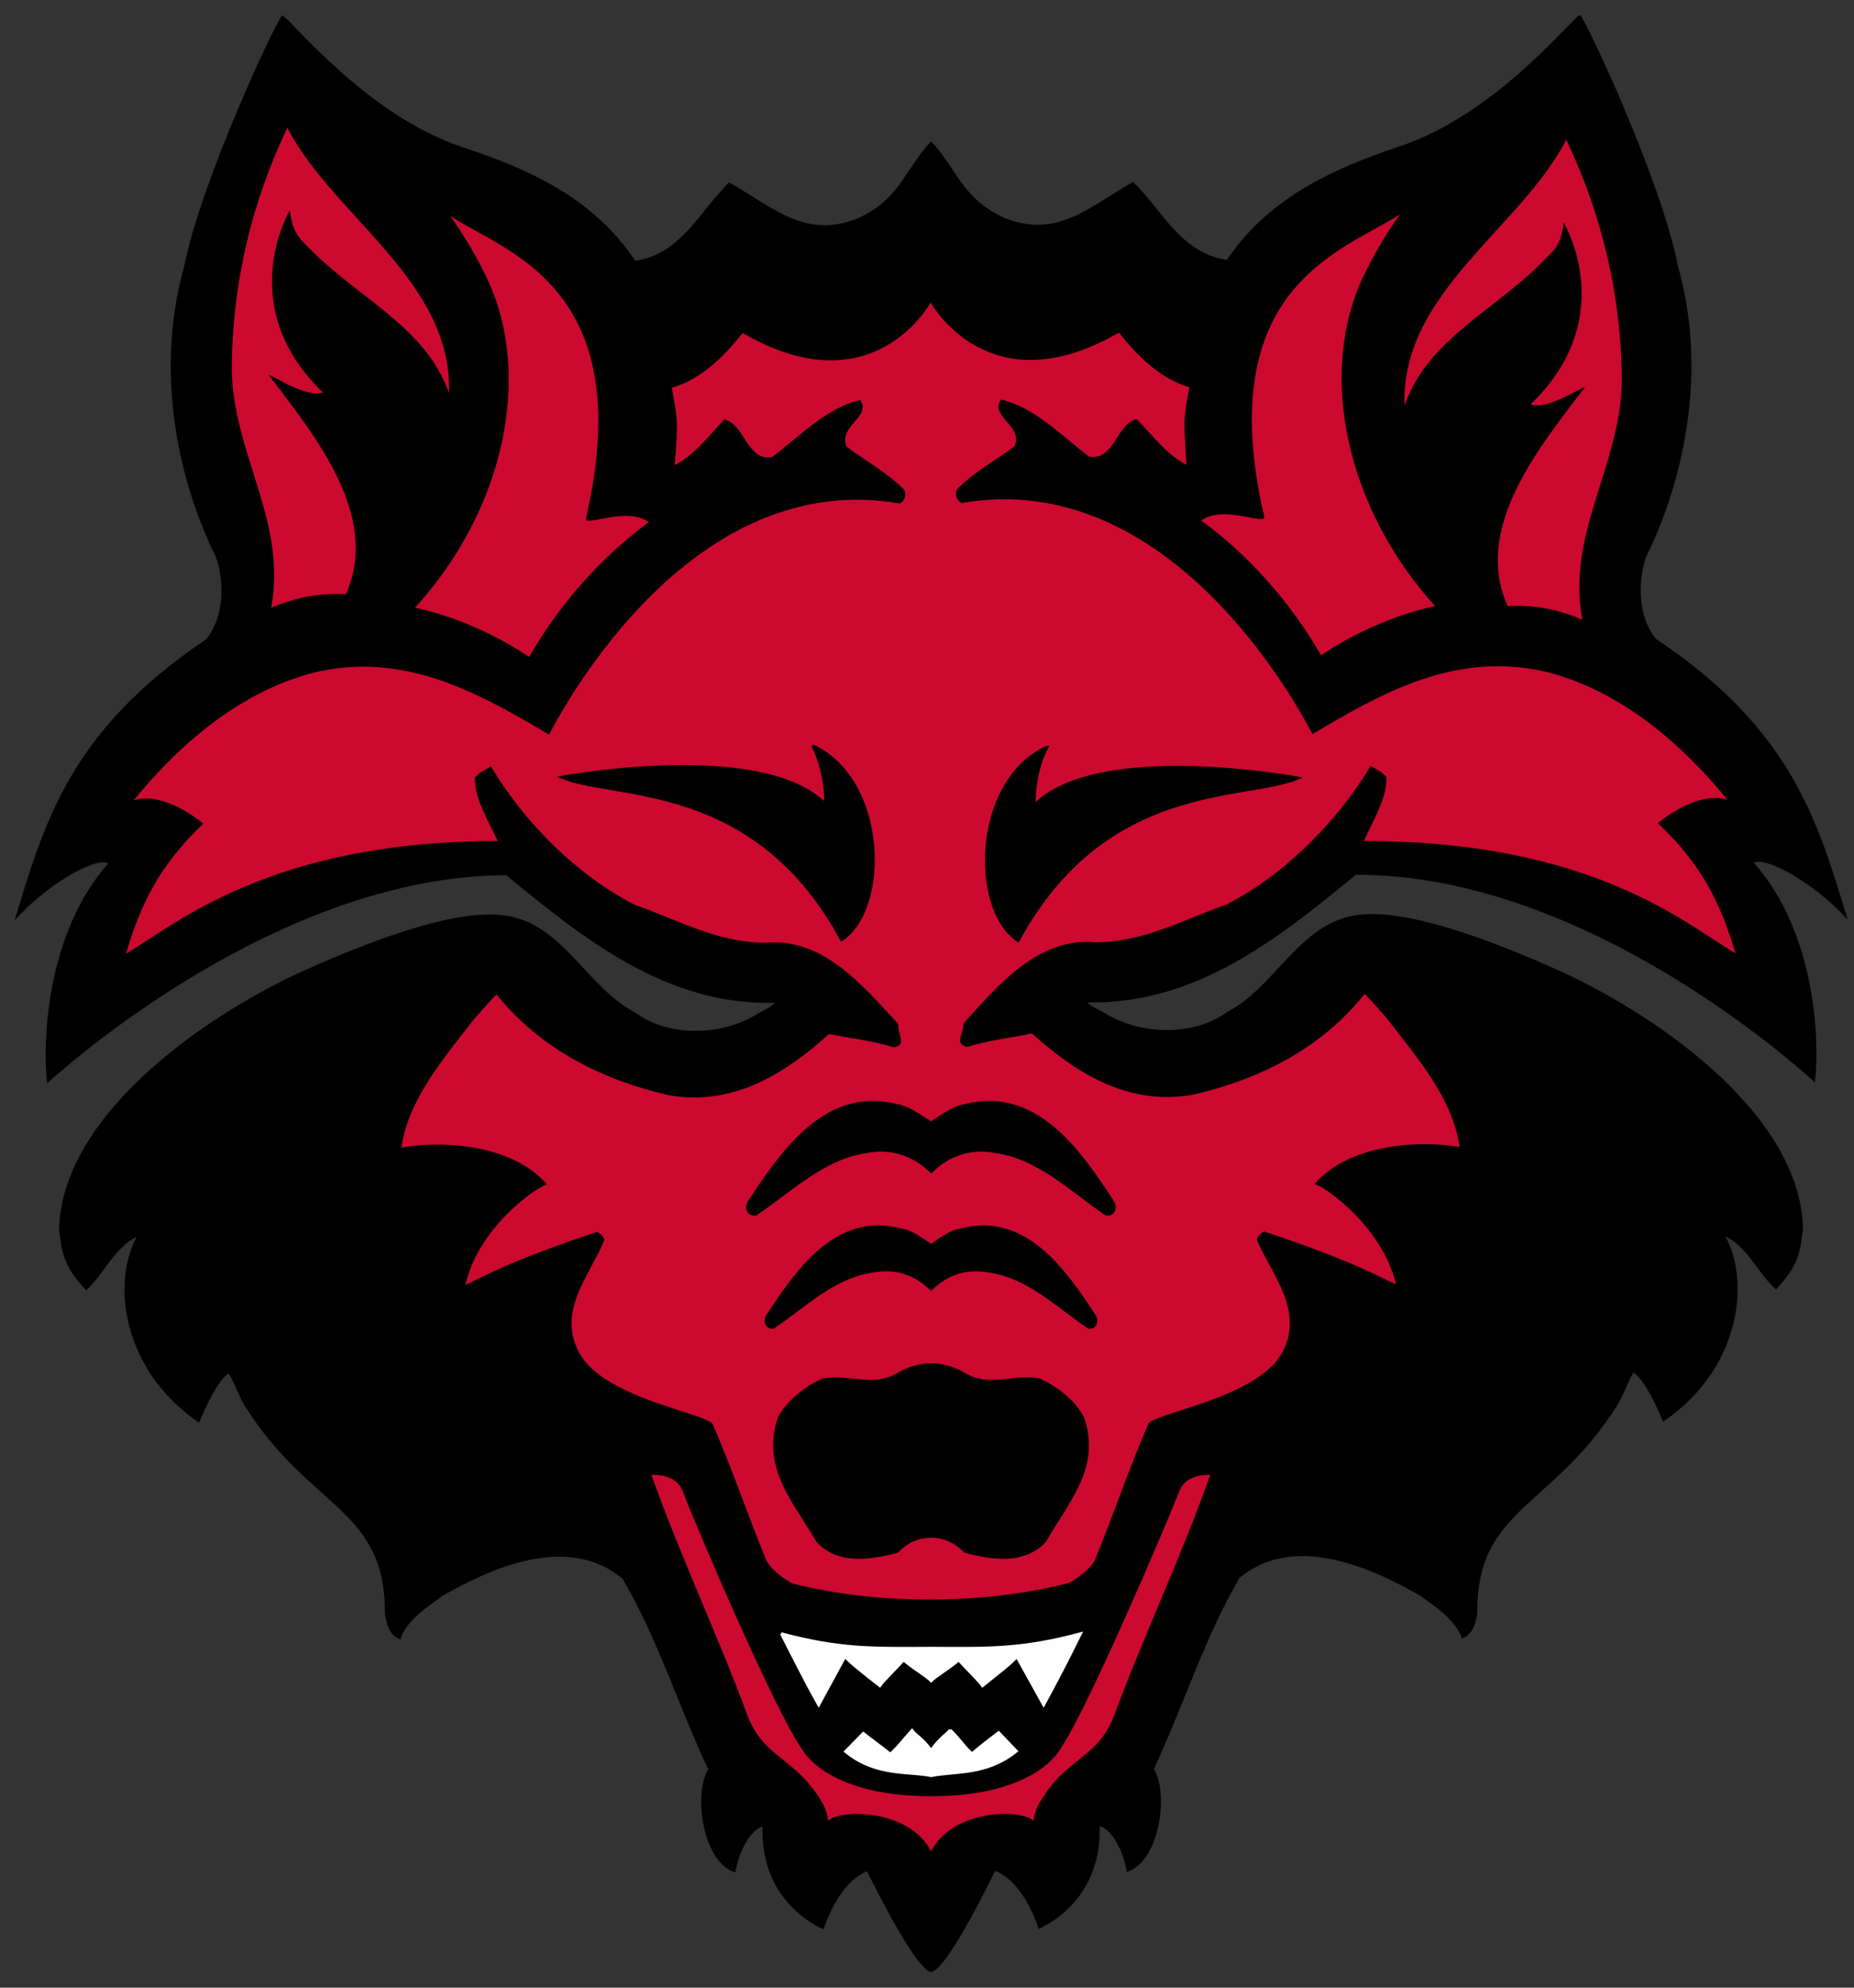 <svg height="75pt" viewBox="0 0 70 75" width="70pt" xmlns="http://www.w3.org/2000/svg"><rect x="0" y="0" width="70" height="75" fill="#333333" stroke="none"/><path d="m35.152 74.41c-.594-.062-2.418-3.805-2.418-3.805-1.125.461-1.637 2.191-1.637 2.191s-2.402-.914-2.305-3.871c-.434.109-.898.895-1.027 1.727-1.266-.383-1.586-3.008-1.023-3.887-1.125-2.383-1.891-4.898-3.238-7.199-2.051-1.695-4.902-.434-6.809.656-.578.43-1.348.91-1.586 1.645-.258-.125-.48-.301-.578-.988.031-3.969-2.82-3.922-5.285-7.824-.227-.367-.305-.688-.609-1.234-.512.32-1.121 1.859-1.121 1.859-2.918-1.984-3.301-5.297-2.355-7.008-.816.383-1.234 1.391-1.906 2.016-.883-.93-.914-1.457-1.027-2.305.129-4.527 5.977-8.32 9.391-9.824 5.383-2.398 7.113-2.125 7.852-1.934 1.906.527 2.785 2.688 4.516 3.582 1.281.945 3.285.879 4.613.047.211-.125.465-.223.656-.414-4.082.098-7.16-2.367-10.141-4.816-8.938.016-17.336 7.855-17.336 7.855-.191-1.727.02-5.711 2.309-8.305-.48-.254-2.355.816-3.539 2.16 1.137-3.758 2.113-7.164 7.223-10.605.883-1.039.609-2.816.242-3.391-1.508-3.25-2.066-7.121-1.059-10.688.625-3.215 3.527-9.391 3.703-9.473.383.207 3.188 3.777 6.809 4.977 2.434.801 4.918 1.887 6.52 4.285 1.746-.254 2.469-1.934 3.543-2.957 1.602.895 2.832 2.145 4.805 1.375 1.633-.688 1.875-1.953 2.82-2.926.93.973 1.184 2.207 2.82 2.91 1.969.77 3.203-.48 4.805-1.375 1.074 1.023 1.797 2.688 3.543 2.941 1.602-2.383 4.086-3.469 6.52-4.285 3.621-1.199 6.426-4.754 6.809-4.961.176.082 3.078 6.238 3.699 9.473 1.012 3.551.449 7.422-1.055 10.684-.367.578-.641 2.355.238 3.395 5.113 3.422 6.09 6.832 7.227 10.59-1.184-1.328-3.059-2.398-3.539-2.145 2.289 2.578 2.496 6.562 2.305 8.289 0 0-8.363-7.871-17.336-7.84-2.977 2.449-6.055 4.895-10.141 4.816.191.191.449.27.656.398 1.332.832 3.332.898 4.617-.031 1.73-.895 2.609-3.055 4.516-3.582.738-.195 2.484-.449 7.883 1.949 3.398 1.504 9.23 5.281 9.355 9.793-.109.863-.141 1.375-1.023 2.305-.672-.609-1.09-1.617-1.906-2 .945 1.711.559 5.023-2.355 6.988 0 0-.609-1.535-1.121-1.855-.305.562-.387.879-.609 1.234-2.469 3.918-5.32 3.871-5.285 7.84-.098.688-.324.844-.578.973-.242-.719-1.012-1.215-1.586-1.629-1.906-1.09-4.758-2.355-6.809-.676-1.348 2.305-2.117 4.832-3.238 7.219.562.879.242 3.484-1.023 3.887-.129-.832-.594-1.633-1.027-1.727.098 2.941-2.305 3.871-2.305 3.871s-.516-1.746-1.637-2.191c0 0-1.809 3.758-2.418 3.82"/><path d="m10.848 4.824c-1.332 2.785-2.082 5.824-2.098 9.152.062 3.168 2.098 5.711 1.488 8.957.977-.414 1.844-.559 2.82-.512 1.344-2.973-1.25-6.078-2.898-8.254-.082-.145 1.375.879 2.031.641-2.707-2.594-1.984-5.504-1.246-6.879.062.59.207.926.59 1.293 1.906 2.016 4.535 3.059 5.418 5.617.141-4.238-4.359-6.656-6.105-10.016zm48.289.449c-1.75 3.375-6.25 5.773-6.109 10.031.887-2.562 3.512-3.617 5.418-5.633.387-.352.531-.703.594-1.277.738 1.359 1.461 4.27-1.246 6.859.652.258 2.113-.781 2.031-.621-1.648 2.176-4.246 5.277-2.902 8.238.98-.047 1.844.094 2.82.512-.605-3.25 1.426-5.777 1.492-8.961-.016-3.328-.77-6.348-2.098-9.148zm-6.281 2.812c-2.051 1.363-7.145 2.66-5.125 11.41.094.352-1.523-.465-2.375.145 1.844 1.34 3.445 3.199 4.52 5.086 1.277-.863 2.898-1.566 4.309-1.855-3.332-3.664-4.469-8.75-2.707-12.449.383-.797.852-1.598 1.379-2.336zm-35.855.066c.527.734.992 1.535 1.379 2.336 1.762 3.695.641 8.781-2.711 12.445 1.41.289 3.031.992 4.312 1.855 1.07-1.887 2.676-3.742 4.516-5.086-.848-.609-2.449.207-2.371-.145 2.02-8.75-3.074-10.047-5.125-11.406zm18.137 3.262s-2.164 4.02-7.098 1.152c-.672.852-1.555 1.746-2.676 2.066.238 1.293.238 1.328.109 2.926.773-.414 1.234-1.055 1.875-1.727.77.16.836 1.566 1.797 1.422 1.074-.816 2.051-1.855 3.332-2.16.449.641-.836.961-.512 1.762.703.527 1.457.93 2.113 1.566.176.16.113.449-.098.578-7.801-1.359-12.59 7.473-13.25 8.719-2.656-1.566-5.496-3.184-8.953-2.32-2.629.703-4.887 2.543-6.73 4.801.641-.211 1.586.047 2.629.879-1.668 1.582-2.387 3.086-2.918 4.91 1.828-1.07 5.418-4.254 14.035-4.254-.43-.898-.879-1.633-.863-2.398.238-.227.129-.129.605-.418 1.254 2.113 3.27 4.129 5.449 5.23 1.602.562 3.078 1.41 4.902 1.426 2.164-.207 3.652 1.566 5.031 3.07-.047.367.352.754-.16.879-.785-.254-1.633-.336-2.453-.508-1.715 1.551-3.699 2.75-6.102 2.301-2.438-.574-4.742-1.68-6.457-3.793-.32.32-.594.656-.883.977-1.152 1.488-2.449 3.008-2.707 4.801 1.332-.242 4.086-.223 5.496 1.391-.512.16-2.613 1.695-3.078 3.793.93-.449 1.926-.992 4.969-2 .129.062.32.223.258.352-.547 1.312-1.781 2.641-.93 4.207.895 1.68 4.582 2.238 5.031 2.672.766 1.777 1.281 3.312 1.984 5.043.129.414.688.797 1.027.988 1.727.434 3.477.609 5.188.609 1.73 0 3.543-.191 5.258-.625.336-.191.898-.574 1.023-.973.707-1.73 1.219-3.281 1.988-5.059.449-.434 4.148-.992 5.047-2.672.832-1.566-.383-2.895-.945-4.207-.062-.129.129-.289.258-.352 3.043 1.008 4.035 1.551 4.98 2-.48-2.082-2.562-3.633-3.074-3.793 1.391-1.598 4.164-1.633 5.477-1.391-.254-1.793-1.551-3.312-2.707-4.801-.27-.32-.559-.656-.879-.977-1.699 2.113-4.008 3.219-6.441 3.793-2.418.449-4.406-.75-6.121-2.305-.801.176-1.668.258-2.453.512-.512-.125-.109-.512-.141-.879 1.359-1.504 2.852-3.277 5.012-3.07 1.844-.016 3.316-.867 4.922-1.426 2.176-1.105 4.18-3.121 5.449-5.23.465.289.367.191.59.414.031.77-.434 1.52-.848 2.418 8.664 0 12.191 3.168 14.031 4.238-.543-1.824-1.246-3.328-2.934-4.91 1.043-.832 1.988-1.09 2.633-.879-1.844-2.258-4.105-4.098-6.73-4.801-3.465-.863-6.293.75-8.941 2.32-.656-1.25-5.465-10.078-13.25-8.719-.223-.129-.289-.418-.113-.578.66-.641 1.41-1.039 2.117-1.566.32-.801-.961-1.121-.512-1.762 1.281.305 2.258 1.344 3.332 2.16.961.145 1.023-1.262 1.793-1.422.641.672 1.105 1.312 1.875 1.727-.098-1.664-.129-1.695.113-2.926-1.105-.32-2.004-1.219-2.66-2.066-4.934 2.867-7.113-1.137-7.113-1.137zm-10.543 44.234c1.09 3.074 2.5 6.035 3.637 9.109.527 1.34 1.379 1.484 2.289 2.523.355.434.723.93.738 1.426.496-.465 3.094-.434 3.895 1.152.801-1.586 3.379-1.617 3.875-1.152.02-.496.402-.992.738-1.426.93-1.039 1.762-1.184 2.289-2.523 1.141-3.074 2.551-6.035 3.641-9.109-.465 0-.98.113-1.172.629-.562 1.422-3.477 8.238-4.469 9.68 0 0-.852 1.82-4.902 1.82-4.055 0-4.902-1.82-4.902-1.82-1.012-1.441-3.926-8.258-4.473-9.68-.191-.516-.703-.629-1.184-.629zm0 0" fill="#cc092f"/><g stroke-width=".2" transform="matrix(.511 0 0 .51 -0 -.011)"><path d="m57.731 120.888c.91 1.792 1.82 3.614 2.76 5.275l1.942-3.576c.382.444 1.567 1.378 2.576 2.159.245-.368 1.193-1.279 1.751-1.906.726.628 1.697 1.187 2.041 1.539.344-.352 1.315-.911 2.034-1.539.566.628 1.506 1.539 1.758 1.906.971-.781 2.194-1.715 2.538-2.159l1.98 3.576c.91-1.661 1.85-3.484 2.729-5.275-4.266 1.133-6.529 1.103-11.04 1.072-4.518.031-6.804.061-11.07-1.072zm12.477 7.121c-.313.383-.749.574-1.407 1.508-.696-.934-1.101-1.064-1.414-1.478-.91 1.011-.841 1.041-1.598 1.761-.91-.72-1.124-.85-2.003-1.539l-1.315 1.348c2.255 1.853 4.664 1.439 6.33 1.792 1.659-.352 4.075 0 6.3-1.822l-1.315-1.378c-.879.689-1.093.819-1.973 1.57-.787-.75-.726-.881-1.606-1.761zm0 0" fill="#fefefe" stroke="#fff"/><path d="m60.047 55.195c1.07 2.106.948 4.326.948 4.326-4.71-4.762-19.511-1.998-19.511-1.998 3.861 1.661 14.274.123 20.696 12.036 3.517-2.32 3.326-11.852-2.133-14.364zm17.317.1c-5.459 2.473-5.65 12.036-2.133 14.325 6.43-11.914 16.835-10.375 20.696-12.036 0 0-14.801-2.764-19.503 2.006 0 0-.13-2.228.94-4.295zm-12.928 26.285c-4.174.031-6.919 4.066-9.09 7.358-.252.406-.092 1.003.505.911 2.599-1.753 4.985-4.142 8.119-4.609 1.911-.375 3.578.222 4.832 1.47 1.254-1.248 2.882-1.845 4.824-1.47 3.142.467 5.52 2.856 8.096 4.609.596.092.749-.505.497-.911-2.447-3.759-5.703-8.499-10.971-7.121-.757.13-1.506.666-2.447 1.286-.979-.62-1.728-1.156-2.477-1.286-.658-.168-1.284-.245-1.888-.237zm.443 9.203c-3.762.015-6.239 3.629-8.181 6.592-.222.375-.061.911.436.85 2.355-1.6 4.488-3.736 7.309-4.142 1.72-.345 3.226.191 4.358 1.317 1.124-1.126 2.599-1.661 4.327-1.317 2.821.406 4.954 2.542 7.309 4.142.528.061.658-.475.436-.85-2.225-3.384-5.145-7.618-9.878-6.363-.688.092-1.353.559-2.194 1.156-.879-.597-1.537-1.064-2.225-1.156-.596-.161-1.162-.23-1.697-.23zm3.922 10.198c-.787 0-1.697.245-2.477.72-1.85 1.103-3.547.038-5.52.406-1.223.544-2.538 1.547-3.226 2.795-1.292 3.729 1.254 6.37 2.821 9.127 1.498 1.661 3.884 1.309 5.895.781.78-.812 1.598-1.103 2.508-1.126.872.023 1.72.314 2.508 1.126 2.003.528 4.388.881 5.895-.781 1.537-2.756 4.106-5.398 2.791-9.127-.658-1.248-2.003-2.251-3.196-2.795-1.98-.368-3.67.697-5.52-.406-.787-.475-1.728-.72-2.477-.72zm0 0" stroke="#000"/></g></svg>